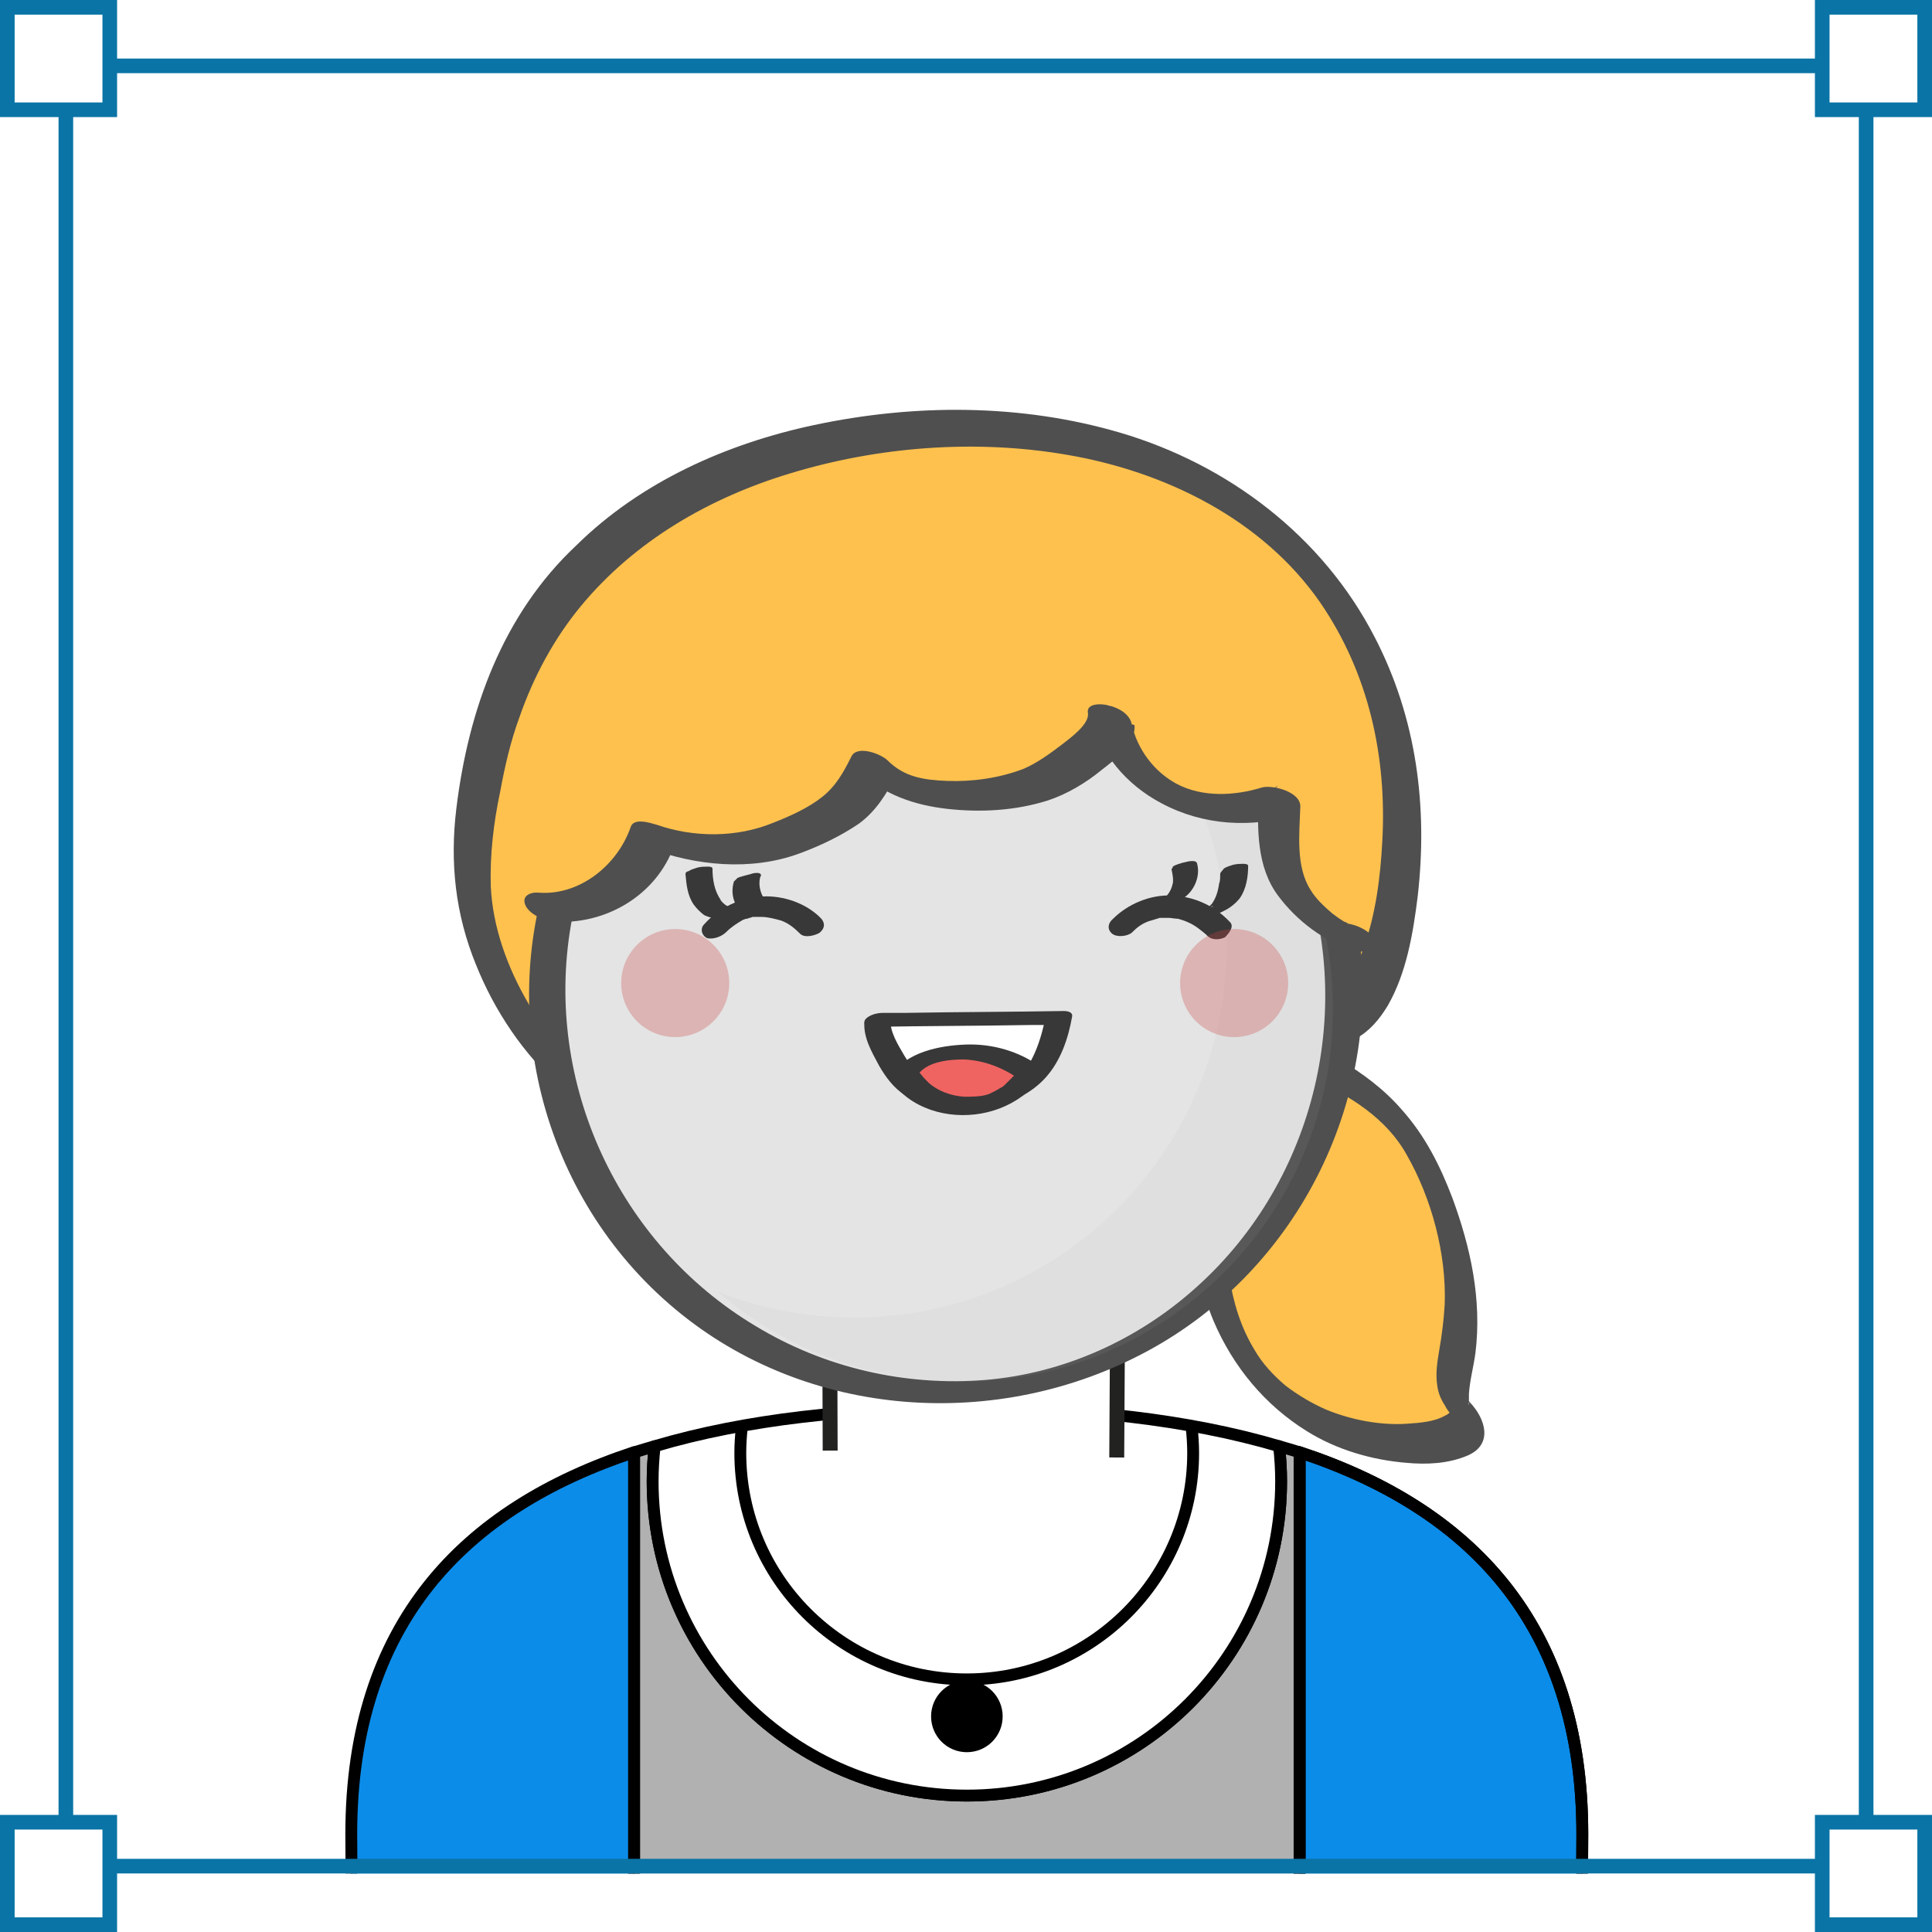 <svg width="132" height="132" viewBox="0 0 132 132" fill="none" xmlns="http://www.w3.org/2000/svg">
<g clip-path="url(#clip0_804_3729)">
<rect x="4" y="4" width="124" height="124" fill="white"/>
<path d="M24 125.3C24 126.69 24.07 136.91 24.21 138.26H43.32V99.22C31.7 103.05 24 110.94 24 125.3Z" fill="#0C8CE9" stroke="black" stroke-width="0.81" stroke-linecap="round" stroke-linejoin="round"/>
<path d="M108.109 125.3C108.109 110.94 100.409 103.05 88.789 99.22V138.26H107.899C108.039 136.91 108.109 126.69 108.109 125.3Z" fill="#0C8CE9" stroke="black" stroke-width="0.81" stroke-linecap="round" stroke-linejoin="round"/>
<path d="M108.109 125.3C108.109 110.94 100.409 103.05 88.789 99.22V138.26H107.899C108.039 136.91 108.109 126.69 108.109 125.3V125.3Z" stroke="black" stroke-width="0.08" stroke-linecap="round" stroke-linejoin="round"/>
<path d="M24 125.3C24 126.69 24.07 136.91 24.21 138.26H43.32V99.22C31.7 103.05 24 110.94 24 125.3Z" stroke="black" stroke-width="0.08" stroke-linecap="round" stroke-linejoin="round"/>
<path d="M108.109 125.3C108.109 110.94 100.409 103.05 88.789 99.22V138.26H107.899C108.039 136.91 108.109 126.69 108.109 125.3V125.3Z" stroke="black" stroke-width="0.81" stroke-linecap="round" stroke-linejoin="round"/>
<path d="M87.39 98.81C87.48 99.6 87.53 100.4 87.53 101.21C87.53 113.07 77.92 122.68 66.06 122.68C54.2 122.68 44.59 113.07 44.59 101.21C44.59 100.4 44.64 99.6 44.73 98.81C44.26 98.95 43.79 99.08 43.33 99.23V138.27H88.79V99.23C88.34 99.08 87.86 98.95 87.39 98.81Z" fill="#B1B1B1" stroke="black" stroke-width="0.81" stroke-linecap="round" stroke-linejoin="round"/>
<path d="M66.06 122.68C77.92 122.68 87.53 113.07 87.53 101.21C87.53 100.4 87.48 99.6 87.39 98.81C81.13 96.96 73.85 96.19 66.06 96.19C58.27 96.19 50.98 96.96 44.73 98.81C44.64 99.6 44.59 100.4 44.59 101.21C44.59 113.07 54.2 122.68 66.06 122.68Z" fill="white" stroke="black" stroke-width="0.81" stroke-linecap="round" stroke-linejoin="round"/>
<path d="M50.68 97.54C50.62 98.11 50.58 98.68 50.58 99.27C50.58 107.82 57.51 114.74 66.05 114.74C74.59 114.74 81.52 107.81 81.52 99.27C81.52 98.69 81.48 98.11 81.42 97.54" stroke="black" stroke-width="0.81" stroke-linecap="round" stroke-linejoin="round"/>
<path d="M68.1 117.27C68.1 118.4 67.189 119.31 66.059 119.31C64.93 119.31 64.019 118.4 64.019 117.27C64.019 116.14 64.93 115.23 66.059 115.23C67.189 115.23 68.1 116.14 68.1 117.27Z" fill="black" stroke="black" stroke-width="0.81" stroke-linecap="round" stroke-linejoin="round"/>
<path d="M76.299 99.58L76.349 91.07L76.379 89C70.589 91.55 61.259 92.5 56.699 92.82L56.719 99.11" fill="white"/>
<path d="M76.299 99.58L76.349 91.07L76.379 89C70.589 91.55 61.259 92.5 56.699 92.82L56.719 99.11" stroke="#222221" stroke-width="1.02" stroke-miterlimit="10"/>
<path d="M42.187 75.377C36.777 73.468 32.64 65.766 32.258 60.42C32.067 57.237 32.64 54.119 33.34 51C36.84 35.979 50.843 29.232 66.118 29.232C74.202 29.232 82.603 31.715 88.395 37.507C92.596 41.707 95.142 47.435 95.715 53.355C96.033 56.919 95.715 68.248 91.259 69.776C90.559 70.031 89.859 70.285 89.286 70.667C84.513 73.658 67.073 84.033 59.435 81.105C51.352 77.986 46.833 77.032 42.187 75.377Z" fill="#FEC14E"/>
<path d="M41.996 74.104C39.451 73.149 37.541 70.922 36.141 68.63C34.677 66.148 33.659 63.347 33.531 60.547C33.468 58.383 33.722 56.219 34.168 54.119C34.486 52.4 34.868 50.682 35.504 48.963C36.459 46.226 37.859 43.617 39.705 41.389C43.397 36.934 48.489 34.006 53.962 32.351C60.009 30.505 66.692 29.996 72.929 31.078C79.612 32.224 86.232 35.47 90.178 41.134C93.551 46.035 94.76 51.764 94.442 57.492C94.315 59.91 93.997 62.456 93.169 64.748C92.851 65.702 92.406 66.657 91.769 67.421C90.942 68.376 89.796 68.503 88.714 69.076C87.059 69.967 85.468 71.049 83.813 72.004C81.585 73.276 79.294 74.486 77.003 75.568C74.457 76.777 71.911 77.859 69.238 78.75C66.946 79.514 64.591 80.15 62.173 80.15C59.436 80.15 56.826 78.75 54.09 77.859C51.289 76.904 48.425 76.077 45.561 75.186C44.351 74.868 43.206 74.486 41.996 74.104C41.36 73.849 40.851 74.359 40.914 75.059C41.042 75.822 41.678 76.523 42.378 76.777C45.052 77.732 47.788 78.496 50.525 79.323C52.18 79.832 53.899 80.405 55.553 80.978C57.208 81.551 58.863 82.314 60.518 82.76C62.873 83.333 65.291 83.015 67.647 82.505C70.511 81.869 73.248 80.851 75.857 79.705C80.503 77.668 85.022 75.186 89.35 72.576C89.669 72.385 89.987 72.195 90.305 72.004C91.069 71.558 91.896 71.367 92.596 70.985C93.551 70.476 94.251 69.649 94.824 68.694C96.097 66.466 96.543 63.793 96.861 61.247C97.561 55.137 96.797 49.09 93.933 43.553C90.369 36.615 83.877 31.715 76.493 29.551C69.747 27.578 62.491 27.578 55.617 29.041C49.634 30.314 43.779 32.924 39.387 37.252C34.359 41.962 32.004 48.454 31.176 55.264C30.731 58.956 31.113 62.456 32.513 65.893C33.786 69.076 35.759 72.004 38.305 74.295C39.514 75.313 40.914 76.204 42.378 76.713C43.015 76.968 43.524 76.459 43.46 75.759C43.333 74.995 42.697 74.359 41.996 74.104Z" fill="#4F4F4F"/>
<path d="M84.831 71.24C84.831 71.24 94.06 72.64 97.306 79.641C102.525 91.034 97.433 94.407 99.979 96.572C100.87 97.335 100.106 98.545 96.924 98.736C92.278 98.99 82.794 96.317 82.54 83.397C82.285 70.349 82.412 70.731 84.831 71.24Z" fill="#FEC14E"/>
<path d="M85.404 72.513C86.804 72.704 88.268 73.213 89.605 73.722C92.214 74.804 94.76 76.459 96.097 78.877C97.815 81.869 98.834 85.688 98.706 89.125C98.642 90.207 98.515 91.225 98.324 92.307C98.197 93.071 98.07 93.835 98.197 94.662C98.261 95.171 98.452 95.617 98.706 95.999C98.834 96.253 98.961 96.444 99.152 96.635C99.215 96.763 99.788 97.463 99.979 97.463C99.661 97.399 99.47 96.699 99.343 96.444C99.215 96.253 99.406 96.253 99.279 96.317C99.152 96.381 98.961 96.635 98.77 96.699C98.006 97.144 97.051 97.208 96.16 97.272C94.314 97.399 92.341 97.017 90.623 96.317C89.605 95.871 88.65 95.299 87.822 94.662C86.995 93.962 86.231 93.135 85.722 92.243C83.813 89.125 83.685 85.433 83.685 81.805C83.622 79.068 83.431 76.141 83.813 73.404C83.813 73.34 83.813 73.34 83.876 73.149C83.94 73.022 83.94 72.895 84.004 72.767C84.067 72.704 84.067 72.576 84.131 72.513C84.004 72.704 84.131 72.513 84.195 72.449C84.258 72.385 84.449 72.322 84.322 72.385C84.195 72.449 84.385 72.385 84.449 72.385C84.513 72.385 84.64 72.385 84.704 72.385C84.831 72.385 84.513 72.385 84.64 72.385C84.704 72.385 84.767 72.385 84.831 72.385C84.958 72.449 85.149 72.513 85.404 72.513C86.104 72.64 86.04 71.876 85.849 71.431C85.595 70.858 85.022 69.967 84.322 69.84C83.367 69.649 82.285 69.394 81.776 70.476C81.458 71.176 81.394 72.067 81.394 72.831C81.267 74.359 81.33 75.886 81.33 77.414C81.394 81.742 81.203 86.197 82.922 90.27C84.258 93.389 86.422 95.999 89.286 97.781C91.323 99.054 93.742 99.754 96.097 99.945C97.497 100.072 98.961 100.009 100.297 99.436C102.016 98.672 101.507 96.953 100.425 95.808C100.297 95.617 99.915 95.171 100.17 95.617C100.043 95.426 100.17 95.553 100.234 95.68C100.106 95.49 100.488 96.062 100.297 95.744C100.234 95.617 100.425 95.935 100.361 95.935C100.297 95.808 100.361 95.744 100.361 95.935C100.297 96.126 100.361 95.871 100.361 95.871C100.425 95.617 100.361 95.999 100.361 95.808C100.361 95.617 100.361 95.426 100.361 95.235C100.425 94.28 100.679 93.389 100.807 92.434C101.252 88.806 100.488 85.242 99.215 81.805C98.388 79.641 97.37 77.605 95.778 75.822C94.569 74.422 93.105 73.34 91.514 72.385C89.414 71.176 87.122 70.285 84.704 69.776C84.576 69.776 84.449 69.712 84.322 69.712C82.985 69.712 84.449 72.385 85.404 72.513Z" fill="#4F4F4F"/>
<path d="M64.463 94.662C79.192 94.662 91.132 82.722 91.132 67.994C91.132 53.265 79.192 41.325 64.463 41.325C49.735 41.325 37.795 53.265 37.795 67.994C37.795 82.722 49.735 94.662 64.463 94.662Z" fill="#E4E4E4"/>
<path d="M92.723 63.029C90.75 51.382 81.076 41.962 69.364 40.243C67.964 40.052 66.564 39.925 65.164 39.925C53.516 39.989 42.505 46.799 38.113 57.746C33.658 68.821 36.968 81.805 46.133 89.443C55.107 96.954 68.155 97.844 78.402 92.307C88.777 86.706 94.696 74.804 92.723 63.029ZM39.004 63.22C40.787 52.718 49.188 43.68 59.817 41.834C61.218 41.58 62.618 41.516 64.018 41.453C74.902 41.58 84.831 48.39 88.777 58.51C92.723 68.694 89.923 80.596 81.776 87.915C77.766 91.543 72.674 93.835 67.328 94.28C61.854 94.726 56.317 93.453 51.607 90.589C42.25 84.988 37.159 73.977 39.004 63.22ZM64.018 40.625C65.546 40.625 67.073 40.752 68.537 41.071C67.391 40.944 66.246 40.816 65.164 40.816C58.353 40.88 51.798 43.298 46.706 47.499C50.334 44.19 54.789 41.834 59.754 41.007C61.154 40.752 62.618 40.625 64.018 40.625Z" fill="#4F4F4F"/>
<g opacity="0.3">
<path opacity="0.3" d="M75.03 45.335C80.44 49.981 83.813 56.855 83.813 64.557C83.813 78.623 72.42 90.016 58.354 90.016C55.045 90.016 51.862 89.379 48.998 88.234C53.453 92.053 59.245 94.407 65.61 94.407C79.676 94.407 91.069 83.015 91.069 68.948C91.069 58.192 84.386 49.027 75.03 45.335Z" fill="#B2B2B2"/>
</g>
<path d="M59.945 69.712C59.882 70.349 60.136 70.985 60.455 71.558C61.091 72.767 61.664 73.977 62.937 74.613C63.828 75.059 64.846 75.25 65.865 75.25C69.874 75.313 71.593 73.213 72.293 69.521L59.945 69.712Z" fill="white"/>
<path d="M59.055 69.84C58.991 70.922 59.564 71.876 60.073 72.831C60.519 73.595 61.028 74.295 61.792 74.804C63.383 75.886 65.674 75.95 67.52 75.632C69.047 75.377 70.448 74.74 71.466 73.595C72.484 72.449 72.994 70.922 73.248 69.458C73.312 69.139 72.93 69.076 72.675 69.076C69.047 69.139 65.483 69.139 61.855 69.203C61.346 69.203 60.837 69.203 60.328 69.203C59.946 69.203 59.309 69.33 59.118 69.712C58.864 70.094 59.309 70.221 59.628 70.158C63.255 70.094 66.82 70.094 70.448 70.031C70.957 70.031 71.466 70.031 71.975 70.031C71.784 69.903 71.593 69.776 71.402 69.649C70.957 71.749 70.066 74.168 67.711 74.677C66.247 74.931 64.401 74.804 63.192 73.849C62.619 73.404 62.173 72.767 61.792 72.131C61.346 71.367 60.773 70.476 60.837 69.585C60.901 68.885 59.055 69.267 59.055 69.84Z" fill="#383838"/>
<path d="M61.793 73.404C62.175 72.767 62.939 72.385 63.639 72.131C65.866 71.431 68.476 71.876 70.322 73.277C70.322 73.277 69.176 75.313 66.376 75.441C62.939 75.632 61.793 73.404 61.793 73.404Z" fill="#EF6461"/>
<path d="M62.684 73.468C63.32 72.513 64.848 72.385 65.866 72.385C67.266 72.449 68.539 72.958 69.621 73.722C69.558 73.531 69.558 73.404 69.494 73.213C69.43 73.34 69.367 73.468 69.24 73.531C69.176 73.595 69.176 73.595 69.24 73.531L69.176 73.595C69.112 73.658 69.049 73.722 68.985 73.786C68.858 73.913 68.73 74.04 68.603 74.168C68.667 74.104 68.476 74.295 68.412 74.295C68.285 74.359 68.221 74.422 68.094 74.486C68.157 74.422 67.903 74.613 67.839 74.613C67.712 74.677 67.712 74.677 67.585 74.74C67.075 74.931 66.503 74.931 65.866 74.931C64.975 74.868 64.084 74.549 63.447 73.977C63.257 73.786 63.066 73.595 62.875 73.34C62.811 73.276 62.811 73.213 62.747 73.149C62.684 73.022 62.747 73.149 62.747 73.213C62.556 72.831 62.047 72.831 61.665 72.958C61.474 73.022 60.711 73.34 60.902 73.722C61.411 74.74 62.493 75.441 63.575 75.822C65.802 76.586 68.412 76.141 70.194 74.613C70.576 74.295 70.958 73.849 71.213 73.404C71.34 73.213 71.276 73.022 71.085 72.895C69.621 71.813 67.776 71.303 65.993 71.367C64.211 71.431 61.92 71.876 60.902 73.468C60.647 73.849 61.093 74.04 61.411 74.104C61.856 73.977 62.429 73.849 62.684 73.468Z" fill="#383838"/>
<path d="M49.633 63.666C49.952 63.347 50.334 63.093 50.779 62.838C50.843 62.838 50.907 62.775 50.97 62.775C50.907 62.775 50.907 62.775 51.034 62.775C51.161 62.711 51.288 62.711 51.416 62.647C51.543 62.647 51.543 62.647 51.479 62.647C51.543 62.647 51.607 62.647 51.67 62.647C51.798 62.647 51.925 62.647 52.052 62.647C52.434 62.647 52.943 62.775 53.389 62.902C53.898 63.093 54.28 63.411 54.662 63.793C54.98 64.111 55.68 63.92 55.998 63.729C56.38 63.411 56.38 63.029 56.062 62.711C55.044 61.693 53.516 61.184 52.116 61.247C50.588 61.311 49.124 62.011 48.106 63.157C47.788 63.475 47.979 63.984 48.361 64.111C48.806 64.175 49.315 63.984 49.633 63.666Z" fill="#383838"/>
<path d="M46.834 59.72C46.898 60.42 46.961 61.184 47.407 61.82C47.598 62.075 47.852 62.329 48.107 62.52C48.489 62.711 48.934 62.775 49.38 62.775C49.635 62.775 49.889 62.711 50.08 62.584C50.207 62.52 50.462 62.456 50.589 62.329C50.844 62.011 50.335 62.011 50.144 62.011C50.016 62.011 50.207 62.011 50.207 62.011C50.207 62.011 50.144 62.011 50.08 62.011C50.016 62.011 50.207 62.011 50.144 62.011C50.08 62.011 50.08 62.011 50.016 62.011H49.953C49.953 62.011 49.825 61.947 49.889 62.011C49.953 62.011 49.825 62.011 49.825 62.011L49.762 61.947C49.507 61.82 49.316 61.629 49.189 61.438L49.253 61.502C48.807 60.865 48.68 60.102 48.68 59.338C48.68 59.21 48.425 59.21 48.361 59.21C48.171 59.21 47.916 59.21 47.661 59.274C47.471 59.338 47.216 59.401 47.025 59.529C46.961 59.529 46.834 59.592 46.834 59.72Z" fill="#383838"/>
<path d="M50.143 60.229C49.889 61.056 50.143 61.947 50.843 62.456C50.971 62.52 51.225 62.52 51.289 62.52C51.544 62.52 51.798 62.456 51.989 62.329C52.116 62.266 52.817 62.011 52.562 61.82C52.498 61.756 52.371 61.693 52.307 61.565L52.371 61.629C51.989 61.184 51.798 60.547 51.925 59.974V60.038C51.925 59.974 51.925 59.91 51.989 59.847C52.053 59.529 51.416 59.656 51.289 59.72C51.034 59.783 50.78 59.847 50.589 59.91C50.525 59.91 50.462 59.974 50.398 59.974C50.271 60.102 50.207 60.165 50.143 60.229Z" fill="#383838"/>
<path d="M84.003 62.966C82.985 61.884 81.585 61.247 80.057 61.183C78.593 61.12 77.066 61.756 76.047 62.775C75.729 63.029 75.602 63.475 75.984 63.793C76.302 64.048 77.002 63.984 77.32 63.729C77.702 63.347 78.02 63.093 78.593 62.902C78.466 62.966 78.784 62.838 78.848 62.838C78.975 62.775 79.102 62.775 79.23 62.711C79.102 62.711 79.421 62.711 79.484 62.711C79.612 62.711 79.739 62.711 79.866 62.711C79.993 62.711 80.312 62.775 80.502 62.775C80.694 62.838 80.948 62.902 81.203 63.029C81.648 63.22 82.03 63.538 82.412 63.857C82.73 64.239 83.239 64.239 83.685 64.048C83.939 63.793 84.385 63.284 84.003 62.966Z" fill="#383838"/>
<path d="M83.368 59.719C83.368 59.91 83.368 60.165 83.304 60.356V60.292C83.24 60.801 83.113 61.311 82.795 61.756C82.731 61.82 82.858 61.693 82.795 61.756L82.731 61.82C82.667 61.883 82.667 61.883 82.604 61.947L82.54 62.011C82.54 62.011 82.477 62.074 82.54 62.011C82.604 61.947 82.54 62.011 82.54 62.011L82.477 62.074C82.477 62.074 82.349 62.138 82.477 62.074C82.604 62.011 82.477 62.074 82.477 62.074C82.413 62.138 82.667 62.011 82.604 62.011C82.477 62.074 82.858 61.947 82.731 61.947C82.604 61.947 82.986 61.883 82.858 61.947C82.731 61.947 83.049 61.947 82.986 61.947C82.986 61.947 82.858 61.947 82.986 61.947C83.113 61.947 82.986 61.947 82.986 61.947C82.795 61.947 82.54 61.947 82.285 62.011C82.095 62.074 81.84 62.138 81.649 62.265C81.585 62.329 81.394 62.393 81.458 62.52C81.522 62.647 81.713 62.647 81.776 62.647C82.413 62.711 83.113 62.52 83.686 62.202C84.068 62.011 84.45 61.693 84.704 61.374C85.15 60.738 85.277 59.91 85.277 59.147C85.277 59.019 84.959 59.019 84.959 59.019C84.768 59.019 84.513 59.019 84.259 59.083C84.068 59.147 83.813 59.21 83.622 59.338C83.495 59.529 83.368 59.592 83.368 59.719Z" fill="#383838"/>
<path d="M80.057 59.465C80.12 59.783 80.184 60.101 80.12 60.42V60.356C80.057 60.738 79.866 61.056 79.611 61.311L79.675 61.247C79.611 61.311 79.547 61.374 79.42 61.438C79.356 61.502 79.293 61.565 79.356 61.629C79.484 61.693 79.738 61.693 79.802 61.693C80.057 61.693 80.311 61.629 80.502 61.502C80.693 61.438 80.884 61.374 81.011 61.247C81.648 60.738 82.03 59.783 81.775 58.956C81.711 58.828 81.52 58.828 81.457 58.828C81.266 58.828 81.011 58.892 80.757 58.956C80.566 59.019 80.311 59.083 80.12 59.21C80.184 59.274 79.993 59.338 80.057 59.465Z" fill="#383838"/>
<path d="M36.906 61.629C38.497 62.393 41.361 61.374 42.507 60.547C43.589 59.783 45.944 57.874 45.371 56.537C47.28 60.802 57.782 57.874 59.628 52.145C62.238 57.492 73.185 52.337 75.794 48.136C76.176 50.682 77.131 52.718 79.804 53.991C81.841 55.01 85.469 55.01 87.315 53.673C85.278 55.773 86.169 62.838 90.752 62.647C90.752 62.711 90.688 62.775 90.688 62.902H91.261C96.353 70.476 89.033 45.908 88.079 44.762C86.678 42.98 76.686 37.379 53.9 40.434C40.788 42.153 39.77 46.226 36.715 61.565L36.906 61.629Z" fill="#FEC14E"/>
<path d="M92.341 63.157C91.896 63.029 92.532 63.284 92.087 63.093C92.214 63.157 91.896 62.966 91.832 62.966C91.514 62.775 91.259 62.584 91.005 62.393C90.496 61.947 89.923 61.438 89.541 60.801C88.522 59.21 88.777 56.983 88.841 55.137C88.904 54.118 86.995 53.609 86.231 53.8C84.385 54.373 82.158 54.5 80.376 53.546C78.848 52.718 77.702 51.191 77.32 49.472C77.193 48.772 76.366 48.327 75.729 48.199C75.347 48.072 74.202 48.008 74.329 48.709C74.456 49.472 73.12 50.427 72.547 50.873C71.719 51.509 70.828 52.145 69.937 52.527C68.282 53.164 66.437 53.418 64.718 53.355C63.127 53.291 61.791 53.1 60.645 51.955C60.199 51.509 58.544 50.873 58.163 51.7C57.653 52.718 57.144 53.673 56.19 54.437C55.235 55.2 53.962 55.773 52.816 56.219C50.334 57.237 47.406 57.237 44.86 56.346C44.415 56.219 43.269 55.837 43.078 56.537C42.187 59.083 39.641 61.183 36.841 60.992C36.268 60.929 35.631 61.183 35.886 61.82C36.14 62.456 37.159 62.902 37.795 62.966C41.359 63.22 44.86 61.183 46.069 57.746C45.497 57.81 44.86 57.874 44.287 57.937C47.533 59.147 51.289 59.529 54.598 58.319C55.998 57.81 57.462 57.11 58.672 56.283C59.817 55.455 60.581 54.246 61.218 52.973C60.39 52.909 59.563 52.782 58.735 52.718C60.39 54.309 62.491 55.01 64.718 55.264C67.01 55.519 69.365 55.392 71.592 54.691C72.929 54.246 74.202 53.482 75.284 52.591C76.111 51.955 77.639 50.809 77.511 49.536C76.493 49.281 75.538 49.027 74.52 48.772C75.093 51.445 76.939 53.609 79.357 54.882C82.221 56.41 85.531 56.601 88.586 55.646C87.695 55.2 86.868 54.755 85.977 54.309C85.913 56.664 85.849 59.21 87.313 61.183C88.586 62.902 90.496 64.366 92.532 64.939C92.978 65.066 93.933 65.13 93.933 64.43C93.933 63.793 92.914 63.284 92.341 63.157Z" fill="#4F4F4F"/>
<g filter="url(#filter0_f_804_3729)">
<path d="M46.133 70.858C48.172 70.858 49.825 69.205 49.825 67.166C49.825 65.128 48.172 63.475 46.133 63.475C44.094 63.475 42.441 65.128 42.441 67.166C42.441 69.205 44.094 70.858 46.133 70.858Z" fill="#C94344" fill-opacity="0.3"/>
</g>
<g filter="url(#filter1_f_804_3729)">
<path d="M84.32 70.858C86.359 70.858 88.012 69.205 88.012 67.166C88.012 65.128 86.359 63.475 84.32 63.475C82.282 63.475 80.629 65.128 80.629 67.166C80.629 69.205 82.282 70.858 84.32 70.858Z" fill="#C94344" fill-opacity="0.3"/>
</g>
</g>
<rect x="4.5" y="4.5" width="123" height="123" stroke="#0A74A6"/>
<rect x="0.5" y="0.5" width="7" height="7" fill="white" stroke="#0A74A6"/>
<rect x="0.5" y="124.5" width="7" height="7" fill="white" stroke="#0A74A6"/>
<rect x="124.5" y="0.5" width="7" height="7" fill="white" stroke="#0A74A6"/>
<rect x="124.5" y="124.5" width="7" height="7" fill="white" stroke="#0A74A6"/>
<defs>
<filter id="filter0_f_804_3729" x="38.441" y="59.475" width="15.383" height="15.383" filterUnits="userSpaceOnUse" color-interpolation-filters="sRGB">
<feFlood flood-opacity="0" result="BackgroundImageFix"/>
<feBlend mode="normal" in="SourceGraphic" in2="BackgroundImageFix" result="shape"/>
<feGaussianBlur stdDeviation="2" result="effect1_foregroundBlur_804_3729"/>
</filter>
<filter id="filter1_f_804_3729" x="76.629" y="59.475" width="15.383" height="15.383" filterUnits="userSpaceOnUse" color-interpolation-filters="sRGB">
<feFlood flood-opacity="0" result="BackgroundImageFix"/>
<feBlend mode="normal" in="SourceGraphic" in2="BackgroundImageFix" result="shape"/>
<feGaussianBlur stdDeviation="2" result="effect1_foregroundBlur_804_3729"/>
</filter>
<clipPath id="clip0_804_3729">
<rect x="4" y="4" width="124" height="124" fill="white"/>
</clipPath>
</defs>
</svg>
